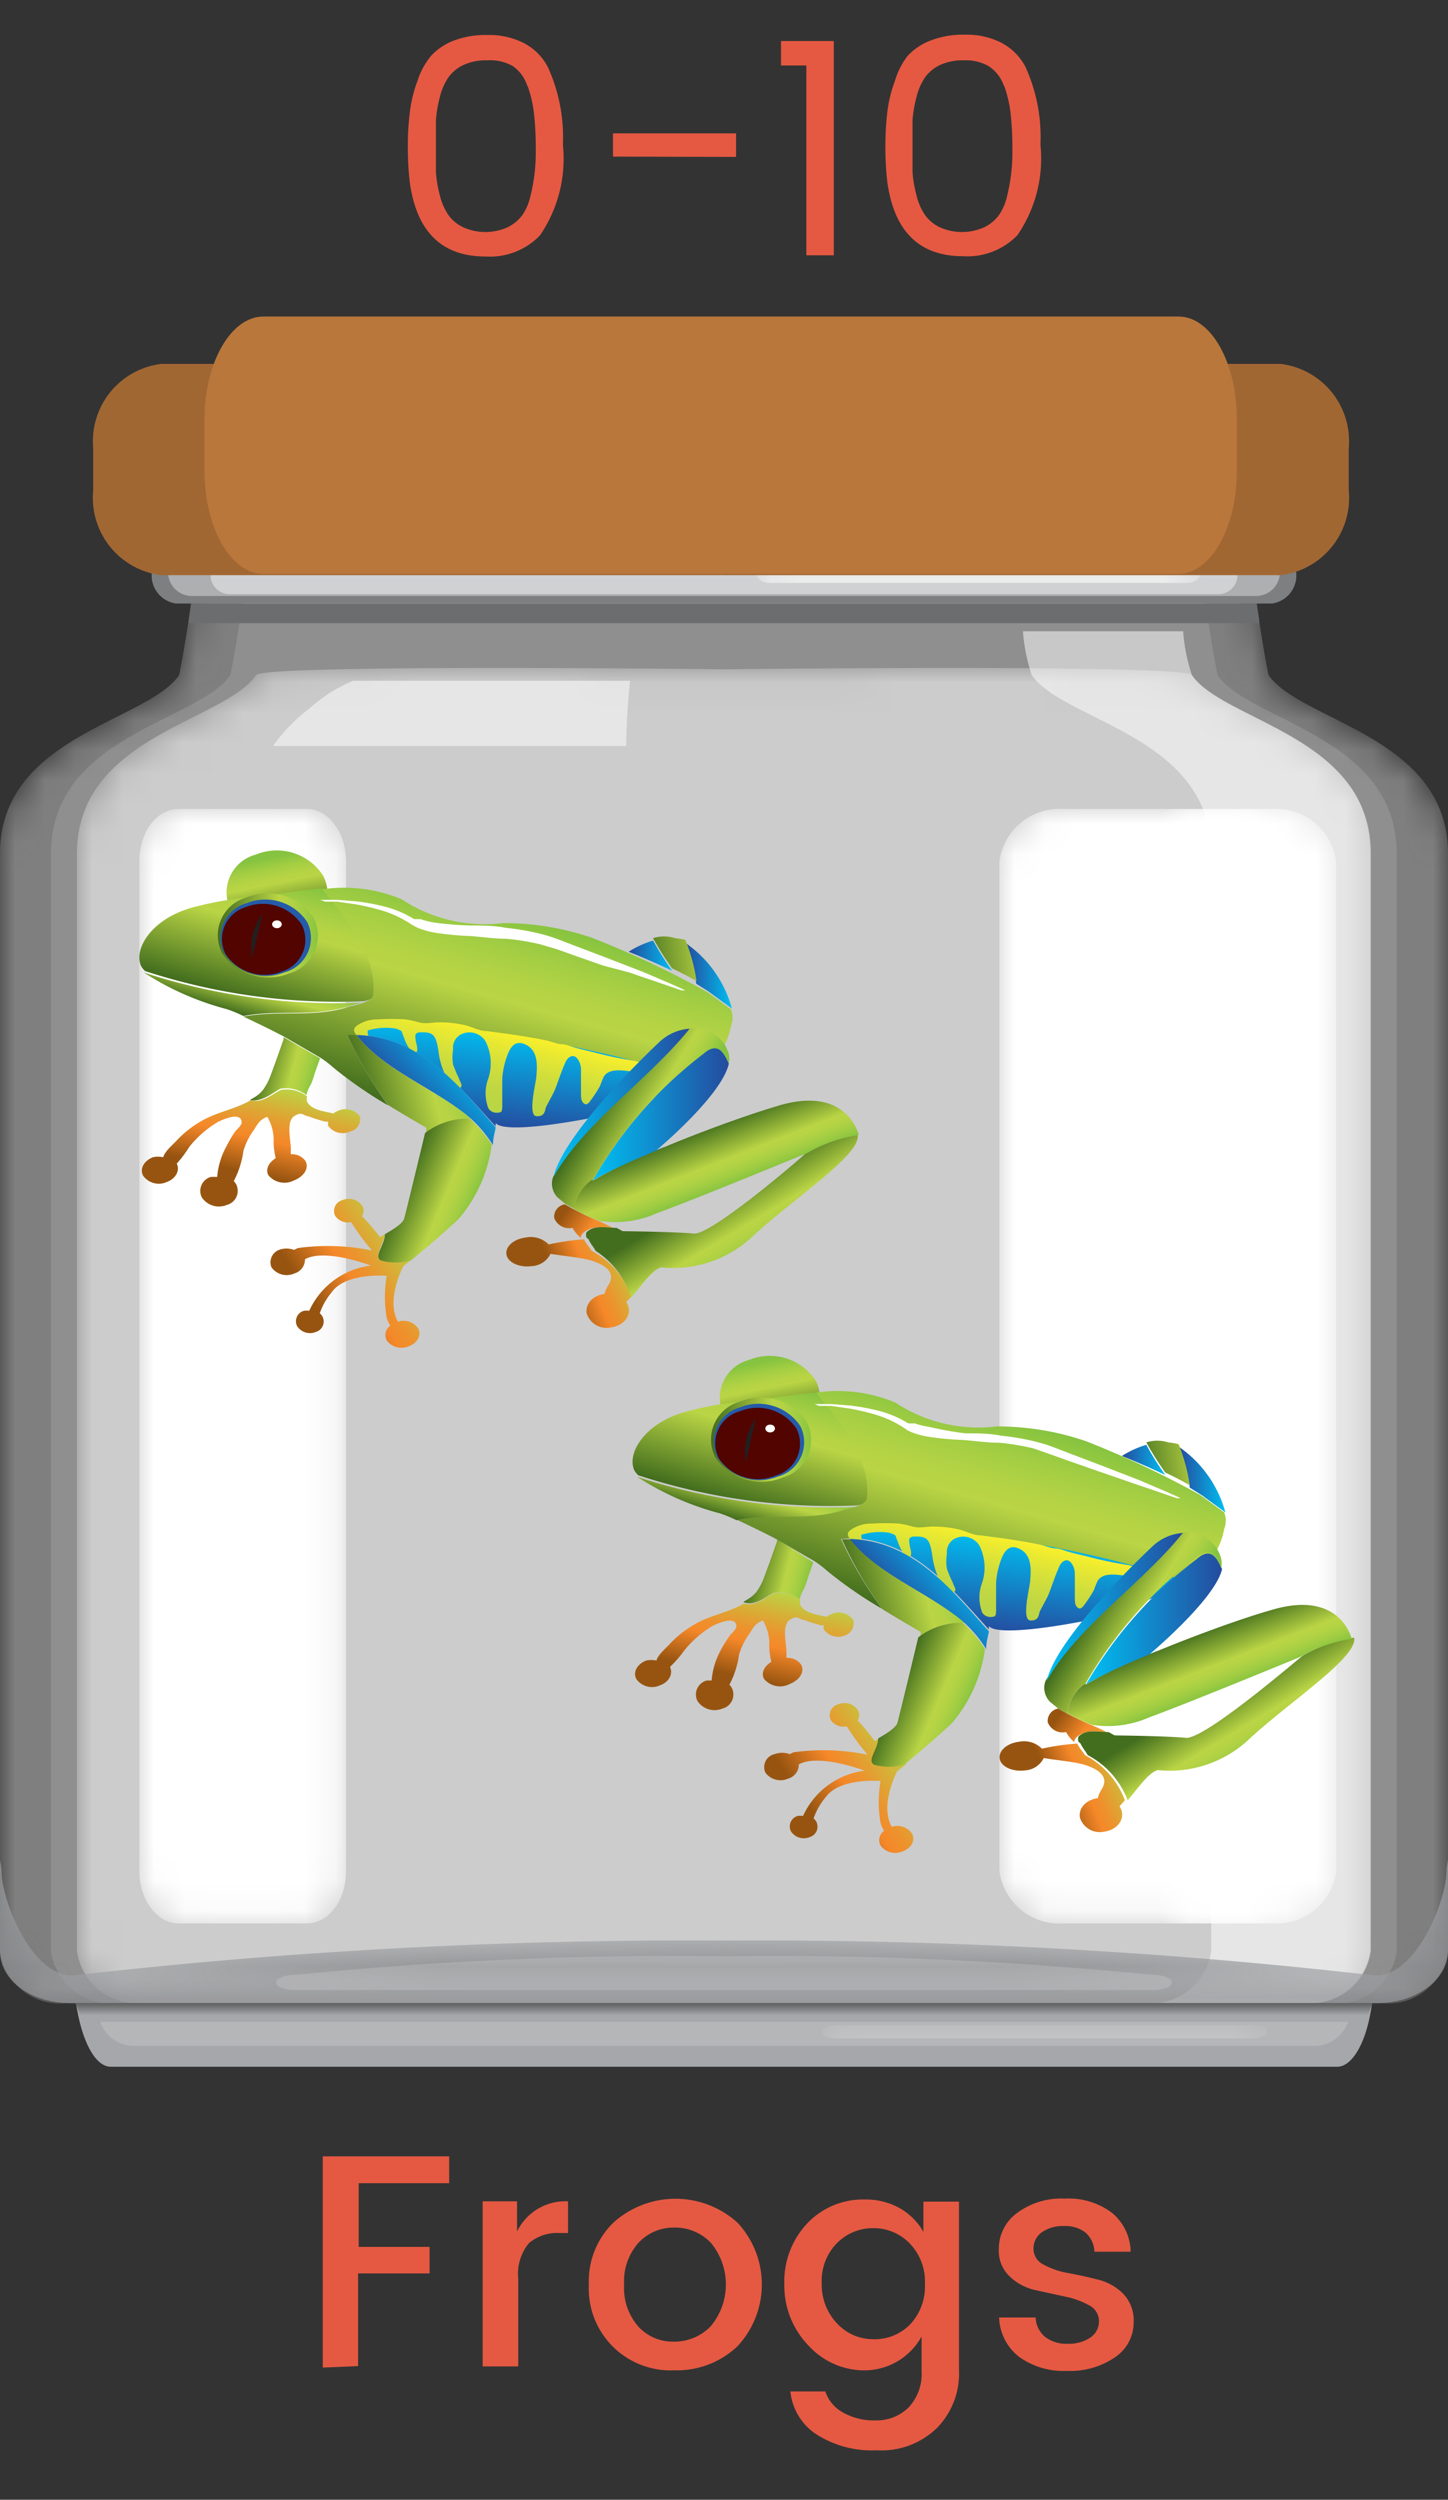 <svg id="Layer_1" data-name="Layer 1" xmlns="http://www.w3.org/2000/svg" xmlns:xlink="http://www.w3.org/1999/xlink" viewBox="0 0 48 82.84"><rect x="0" y="0" width="48" height="82.84" fill="#333333" stroke="none"/><defs><style>.cls-1{fill:url(#linear-gradient);}.cls-2{fill:url(#linear-gradient-2);}.cls-3{fill:url(#linear-gradient-3);}.cls-4{fill:url(#linear-gradient-4);}.cls-5{fill:url(#Neutral_4);}.cls-6{fill:url(#linear-gradient-5);}.cls-7{opacity:0.59;}.cls-8{fill:url(#linear-gradient-6);}.cls-9{fill:url(#Neutral_4-2);}.cls-10{fill:url(#linear-gradient-7);}.cls-11{fill:url(#linear-gradient-8);}.cls-12{fill:url(#Neutral_4-3);}.cls-13{fill:url(#Neutral_4-4);}.cls-14{mask:url(#mask);}.cls-15{fill:#7f7f7f;}.cls-16{fill:#bbbcbe;opacity:0.27;}.cls-17{mask:url(#mask-2);}.cls-18,.cls-21,.cls-23,.cls-28,.cls-42,.cls-45{fill:#fff;}.cls-18{opacity:0.54;}.cls-19{fill:#595b5c;}.cls-20{mask:url(#mask-3);}.cls-22{fill:#6b6d6f;}.cls-23{opacity:0.51;}.cls-24{mask:url(#mask-4);}.cls-25{fill:#aaadb0;}.cls-26{mask:url(#mask-5);}.cls-27{fill:#7d7f81;}.cls-28{opacity:0.16;}.cls-29{fill:#797c7e;}.cls-29,.cls-45{opacity:0.71;}.cls-30{fill:#aeafb0;}.cls-31{fill:#e1e2e3;opacity:0.66;}.cls-32{mask:url(#mask-6);}.cls-33{mask:url(#mask-7);}.cls-34{fill:#a5a7aa;}.cls-35{fill:#b4b6b8;}.cls-36{mask:url(#mask-8);}.cls-37{fill:url(#linear-gradient-9);}.cls-38{mask:url(#mask-9);}.cls-39{fill:#d6d6d6;}.cls-40{mask:url(#mask-10);}.cls-41{mask:url(#mask-11);}.cls-42{opacity:0.32;}.cls-43{fill:#a16733;}.cls-44{mask:url(#mask-12);}.cls-46{fill:#ba773b;}.cls-47{fill:url(#linear-gradient-10);}.cls-48{fill:url(#linear-gradient-11);}.cls-49{fill:url(#linear-gradient-12);}.cls-50{fill:url(#linear-gradient-13);}.cls-51{fill:url(#linear-gradient-14);}.cls-52{fill:url(#linear-gradient-15);}.cls-53{fill:url(#linear-gradient-16);}.cls-54{fill:url(#linear-gradient-17);}.cls-55{fill:url(#linear-gradient-18);}.cls-56{fill:url(#linear-gradient-19);}.cls-57{fill:url(#linear-gradient-20);}.cls-58{fill:url(#linear-gradient-21);}.cls-59{fill:url(#linear-gradient-22);}.cls-60{fill:url(#linear-gradient-23);}.cls-61{fill:url(#linear-gradient-24);}.cls-62{fill:url(#linear-gradient-25);}.cls-63{fill:url(#linear-gradient-26);}.cls-64{fill:url(#radial-gradient);}.cls-65{fill:url(#radial-gradient-2);}.cls-66{fill:url(#linear-gradient-27);}.cls-67{fill:url(#linear-gradient-28);}.cls-68{fill:url(#linear-gradient-29);}.cls-69{fill:url(#linear-gradient-30);}.cls-70{fill:url(#linear-gradient-31);}.cls-71{fill:url(#linear-gradient-32);}.cls-72{fill:#231f20;}.cls-73{fill:url(#linear-gradient-33);}.cls-74{fill:url(#linear-gradient-34);}.cls-75{fill:url(#linear-gradient-35);}.cls-76{fill:url(#linear-gradient-36);}.cls-77{fill:url(#linear-gradient-37);}.cls-78{fill:url(#linear-gradient-38);}.cls-79{fill:url(#linear-gradient-39);}.cls-80{fill:url(#linear-gradient-40);}.cls-81{fill:url(#linear-gradient-41);}.cls-82{fill:url(#linear-gradient-42);}.cls-83{fill:url(#linear-gradient-43);}.cls-84{fill:url(#linear-gradient-44);}.cls-85{fill:url(#linear-gradient-45);}.cls-86{fill:url(#linear-gradient-46);}.cls-87{fill:url(#linear-gradient-47);}.cls-88{fill:url(#linear-gradient-48);}.cls-89{fill:url(#linear-gradient-49);}.cls-90{fill:url(#radial-gradient-3);}.cls-91{fill:url(#radial-gradient-4);}.cls-92{fill:url(#linear-gradient-50);}.cls-93{fill:url(#linear-gradient-51);}.cls-94{fill:url(#linear-gradient-52);}.cls-95{fill:url(#linear-gradient-53);}.cls-96{fill:url(#linear-gradient-54);}.cls-97{fill:url(#linear-gradient-55);}.cls-98{fill:#e55942;}</style><linearGradient id="linear-gradient" y1="41.87" x2="48" y2="41.87" gradientUnits="userSpaceOnUse"><stop offset="0.05" stop-color="#fff"/><stop offset="0.09" stop-color="#fafafa"/><stop offset="0.13" stop-color="#ececec"/><stop offset="0.18" stop-color="#d5d5d5"/><stop offset="0.22" stop-color="#b4b4b4"/><stop offset="0.27" stop-color="#8a8a8a"/><stop offset="0.32" stop-color="#575757"/><stop offset="0.46"/><stop offset="0.55"/><stop offset="0.61" stop-color="#232222"/><stop offset="0.69" stop-color="#4e4c4b"/><stop offset="0.93" stop-color="#fff"/></linearGradient><linearGradient id="linear-gradient-2" x1="20.07" y1="44.26" x2="45.45" y2="44.26" gradientUnits="userSpaceOnUse"><stop offset="0.03"/><stop offset="1" stop-color="#fff"/></linearGradient><linearGradient id="linear-gradient-3" x1="-735.53" y1="13.56" x2="-720.88" y2="13.56" gradientTransform="matrix(-1, 0, 0, 1, -714.07, 0)" gradientUnits="userSpaceOnUse"><stop offset="0.07"/><stop offset="0.88" stop-color="#fff"/><stop offset="0.99"/></linearGradient><linearGradient id="linear-gradient-4" x1="24.69" y1="11.01" x2="38.86" y2="11.01" gradientUnits="userSpaceOnUse"><stop offset="0.03"/><stop offset="0.89" stop-color="#fff"/><stop offset="1"/></linearGradient><linearGradient id="Neutral_4" x1="33.13" y1="45.26" x2="44.3" y2="45.26" gradientUnits="userSpaceOnUse"><stop offset="0.03" stop-color="#231f20"/><stop offset="1" stop-color="#fff"/></linearGradient><linearGradient id="linear-gradient-5" x1="38.76" y1="45.26" x2="42.11" y2="45.26" gradientUnits="userSpaceOnUse"><stop offset="0.03" stop-color="gray"/><stop offset="0.72" stop-color="#fff"/></linearGradient><linearGradient id="linear-gradient-6" x1="34.04" y1="61.66" x2="34.04" y2="66.38" gradientUnits="userSpaceOnUse"><stop offset="0.28"/><stop offset="0.39" stop-color="#030303"/><stop offset="0.49" stop-color="#0e0e0e"/><stop offset="0.57" stop-color="#1f1f1f"/><stop offset="0.66" stop-color="#373737"/><stop offset="0.73" stop-color="#575757"/><stop offset="0.81" stop-color="#7d7d7d"/><stop offset="0.89" stop-color="#ababab"/><stop offset="0.96" stop-color="#dfdfdf"/><stop offset="1" stop-color="#fff"/></linearGradient><linearGradient id="Neutral_4-2" x1="25.06" y1="19.01" x2="39.8" y2="19.01" xlink:href="#Neutral_4"/><linearGradient id="linear-gradient-7" x1="-742" y1="44.26" x2="-716.62" y2="44.26" gradientTransform="matrix(-1, 0, 0, 1, -714.07, 0)" xlink:href="#linear-gradient-2"/><linearGradient id="linear-gradient-8" x1="-728.04" y1="61.66" x2="-728.04" y2="66.38" gradientTransform="matrix(-1, 0, 0, 1, -714.07, 0)" xlink:href="#linear-gradient-6"/><linearGradient id="Neutral_4-3" x1="27.26" y1="67.33" x2="41.99" y2="67.33" xlink:href="#Neutral_4"/><linearGradient id="Neutral_4-4" x1="-207.94" y1="-48.31" x2="-201.09" y2="-48.31" gradientTransform="translate(-196.46 -3.05) rotate(180)" xlink:href="#Neutral_4"/><mask id="mask" x="0" y="17.36" width="48" height="49.03" maskUnits="userSpaceOnUse"><path class="cls-1" d="M42.05,22.37a37.86,37.86,0,0,1-.64-5H6.58a37.86,37.86,0,0,1-.64,5C4.88,23.92,0,24.39,0,28.29V64.65a2,2,0,0,0,2.12,1.74H45.88A2,2,0,0,0,48,64.65V28.29C48,24.39,43.12,23.92,42.05,22.37Z"/></mask><mask id="mask-2" x="20.07" y="22.12" width="25.38" height="44.26" maskUnits="userSpaceOnUse"><path class="cls-2" d="M39.51,22.37c-.28-.4-18.79-.14-18.79-.14l-.65,0v44.2H43.33a2,2,0,0,0,2.12-1.74V28.29C45.45,24.39,40.57,23.92,39.51,22.37Z"/></mask><mask id="mask-3" x="33.13" y="26.81" width="11.17" height="36.9" maskUnits="userSpaceOnUse"><path class="cls-5" d="M44.3,62a2,2,0,0,1-2.12,1.74H35.26A2,2,0,0,1,33.13,62V28.55a2,2,0,0,1,2.12-1.74h6.92a2,2,0,0,1,2.12,1.74Z"/></mask><mask id="mask-4" x="37.91" y="26.81" width="5.31" height="36.9" maskUnits="userSpaceOnUse"><path class="cls-6" d="M42.11,62c0,1-.29,1.74-.64,1.74H39.4c-.35,0-.64-.78-.64-1.74V28.55c0-1,.29-1.74.64-1.74h2.08c.35,0,.64.78.64,1.74Z"/></mask><mask id="mask-5" x="20.07" y="61.66" width="27.93" height="4.72" maskUnits="userSpaceOnUse"><g class="cls-7"><path class="cls-8" d="M47.95,62c0,1-1,3.47-2.34,3.47,0,0-12.34-1.13-25.54-1.13v2.07H45.66c1.29,0,2.34-.78,2.34-1.74v-3A2,2,0,0,0,47.95,62Z"/></g></mask><mask id="mask-6" x="25.06" y="18.69" width="14.74" height="0.64" maskUnits="userSpaceOnUse"><path class="cls-9" d="M39.8,19c0-.18-.2-.32-.45-.32H25.52c-.25,0-.45.14-.45.32s.2.32.45.32H39.34C39.59,19.32,39.8,19.18,39.8,19Z"/></mask><mask id="mask-7" x="2.55" y="22.12" width="25.38" height="44.26" maskUnits="userSpaceOnUse"><path class="cls-10" d="M8.49,22.37c.28-.4,18.79-.14,18.79-.14l.65,0v44.2H4.67a2,2,0,0,1-2.12-1.74V28.29C2.55,24.39,7.43,23.92,8.49,22.37Z"/></mask><mask id="mask-8" x="0" y="61.66" width="27.93" height="4.72" maskUnits="userSpaceOnUse"><g class="cls-7"><path class="cls-11" d="M.05,62c0,1,1,3.47,2.34,3.47,0,0,12.34-1.13,25.54-1.13v2.07H2.34C1,66.38,0,65.61,0,64.65v-3A2,2,0,0,1,.05,62Z"/></g></mask><linearGradient id="linear-gradient-9" x1="24" y1="66.38" x2="24" y2="66.79" gradientUnits="userSpaceOnUse"><stop offset="0" stop-color="#5e5e5e"/><stop offset="1" stop-color="#a5a7aa"/></linearGradient><mask id="mask-9" x="27.26" y="67.11" width="14.74" height="0.44" maskUnits="userSpaceOnUse"><path class="cls-12" d="M42,67.33c0-.12-.2-.22-.45-.22H27.71c-.25,0-.45.1-.45.22s.2.22.45.22H41.54C41.79,67.55,42,67.46,42,67.33Z"/></mask><mask id="mask-10" x="4.62" y="26.81" width="6.86" height="36.9" maskUnits="userSpaceOnUse"><path class="cls-13" d="M4.62,28.55c0-1,.58-1.74,1.3-1.74h4.25c.72,0,1.3.78,1.3,1.74V62c0,1-.58,1.74-1.3,1.74H5.92c-.72,0-1.3-.78-1.3-1.74Z"/></mask><mask id="mask-11" x="6.81" y="13.38" width="14.65" height="0.35" maskUnits="userSpaceOnUse"><path class="cls-3" d="M21.46,13.56a.2.2,0,0,1-.21.18H7a.2.2,0,0,1-.21-.18h0A.2.2,0,0,1,7,13.38H21.25a.2.2,0,0,1,.21.18Z"/></mask><mask id="mask-12" x="24.69" y="10.72" width="14.17" height="0.56" maskUnits="userSpaceOnUse"><path class="cls-4" d="M24.69,11c0,.16.09.28.21.28H38.65c.11,0,.21-.13.21-.28h0c0-.16-.09-.28-.21-.28H24.89c-.11,0-.21.13-.21.28Z"/></mask><linearGradient id="linear-gradient-10" x1="8.94" y1="28.42" x2="9.38" y2="30.55" gradientUnits="userSpaceOnUse"><stop offset="0" stop-color="#85c340"/><stop offset="0.02" stop-color="#8ac540"/><stop offset="0.17" stop-color="#a4ce43"/><stop offset="0.3" stop-color="#b4d344"/><stop offset="0.4" stop-color="#bad545"/><stop offset="1" stop-color="#436e1e"/></linearGradient><linearGradient id="linear-gradient-11" x1="8.54" y1="35.3" x2="10.43" y2="35.78" gradientUnits="userSpaceOnUse"><stop offset="0" stop-color="#436e1e"/><stop offset="0.6" stop-color="#bad545"/><stop offset="0.7" stop-color="#b4d344"/><stop offset="0.83" stop-color="#a4ce43"/><stop offset="0.98" stop-color="#8ac540"/><stop offset="1" stop-color="#85c340"/></linearGradient><linearGradient id="linear-gradient-12" x1="8.79" y1="35.87" x2="8.12" y2="38.84" gradientUnits="userSpaceOnUse"><stop offset="0" stop-color="#bad545"/><stop offset="0.23" stop-color="#d5b238"/><stop offset="0.47" stop-color="#ec932d"/><stop offset="0.61" stop-color="#f58829"/><stop offset="1" stop-color="#975410"/></linearGradient><linearGradient id="linear-gradient-13" x1="20.84" y1="31.65" x2="22.28" y2="31.65" gradientUnits="userSpaceOnUse"><stop offset="0" stop-color="#254a9d"/><stop offset="1" stop-color="#00bff2"/></linearGradient><linearGradient id="linear-gradient-14" x1="22.72" y1="32.33" x2="24.26" y2="32.33" xlink:href="#linear-gradient-13"/><linearGradient id="linear-gradient-15" x1="21.24" y1="31.96" x2="24.93" y2="31.58" xlink:href="#linear-gradient-11"/><linearGradient id="linear-gradient-16" x1="8.15" y1="33.66" x2="8.55" y2="32.25" xlink:href="#linear-gradient-11"/><linearGradient id="linear-gradient-17" x1="8.27" y1="33.12" x2="9.41" y2="29.08" xlink:href="#linear-gradient-11"/><linearGradient id="linear-gradient-18" x1="15.22" y1="37.11" x2="17.14" y2="30.35" xlink:href="#linear-gradient-11"/><linearGradient id="linear-gradient-19" x1="17.27" y1="37.51" x2="17.63" y2="34.23" xlink:href="#linear-gradient-13"/><linearGradient id="linear-gradient-20" x1="-9171.41" y1="36.92" x2="-9166.9" y2="36.92" gradientTransform="matrix(-1, 0, 0, 1, -9147.25, 0)" xlink:href="#linear-gradient-13"/><linearGradient id="linear-gradient-21" x1="20.98" y1="41.6" x2="18.54" y2="42.62" xlink:href="#linear-gradient-12"/><linearGradient id="linear-gradient-22" x1="20.78" y1="41.54" x2="18.75" y2="40.13" xlink:href="#linear-gradient-12"/><linearGradient id="linear-gradient-23" x1="20.02" y1="36.35" x2="22.15" y2="37.65" xlink:href="#linear-gradient-11"/><linearGradient id="linear-gradient-24" x1="23.93" y1="39.36" x2="25.21" y2="41.48" xlink:href="#linear-gradient-11"/><linearGradient id="linear-gradient-25" x1="23.22" y1="37.4" x2="23.99" y2="39.37" xlink:href="#linear-gradient-11"/><linearGradient id="linear-gradient-26" x1="-9157.8" y1="31" x2="-9154.46" y2="31" gradientTransform="matrix(-1, 0, 0, 1, -9147.25, 0)" xlink:href="#linear-gradient-10"/><radialGradient id="radial-gradient" cx="-9079.76" cy="42.75" r="1.74" gradientTransform="matrix(-0.99, 0, 0, 0.82, -9023.97, -4.49)" gradientUnits="userSpaceOnUse"><stop offset="0" stop-color="#3165af"/><stop offset="0.64" stop-color="#2b60ac"/><stop offset="1" stop-color="#255ba9"/></radialGradient><radialGradient id="radial-gradient-2" cx="-9079.72" cy="42.84" r="1.62" gradientTransform="matrix(-0.99, 0, 0, 0.82, -9023.97, -4.49)" gradientUnits="userSpaceOnUse"><stop offset="0" stop-color="#ee4323"/><stop offset="0.13" stop-color="#e84122"/><stop offset="0.3" stop-color="#d83a1e"/><stop offset="0.49" stop-color="#bc2f18"/><stop offset="0.7" stop-color="#96200f"/><stop offset="0.92" stop-color="#660c05"/><stop offset="1" stop-color="#520400"/></radialGradient><linearGradient id="linear-gradient-27" x1="16.77" y1="34.06" x2="16.22" y2="36.58" gradientUnits="userSpaceOnUse"><stop offset="0" stop-color="#fff229"/><stop offset="0.2" stop-color="#eae931"/><stop offset="0.51" stop-color="#d0de3c"/><stop offset="0.79" stop-color="#c0d743"/><stop offset="1" stop-color="#bad545"/></linearGradient><linearGradient id="linear-gradient-28" x1="-9170.11" y1="36.54" x2="-9165.6" y2="36.54" gradientTransform="matrix(-1, 0, 0, 1, -9147.25, 0)" xlink:href="#linear-gradient-13"/><linearGradient id="linear-gradient-29" x1="13.76" y1="41.36" x2="10.64" y2="43.47" xlink:href="#linear-gradient-12"/><linearGradient id="linear-gradient-30" x1="11.87" y1="36.19" x2="15.69" y2="35.11" xlink:href="#linear-gradient-11"/><linearGradient id="linear-gradient-31" x1="13.42" y1="39.13" x2="15.63" y2="40.06" xlink:href="#linear-gradient-11"/><linearGradient id="linear-gradient-32" x1="13.53" y1="36.65" x2="15.31" y2="34.92" xlink:href="#linear-gradient-13"/><linearGradient id="linear-gradient-33" x1="25.29" y1="45.13" x2="25.73" y2="47.26" xlink:href="#linear-gradient-10"/><linearGradient id="linear-gradient-34" x1="24.89" y1="52.01" x2="26.79" y2="52.49" xlink:href="#linear-gradient-11"/><linearGradient id="linear-gradient-35" x1="25.14" y1="52.57" x2="24.47" y2="55.55" xlink:href="#linear-gradient-12"/><linearGradient id="linear-gradient-36" x1="37.19" y1="48.36" x2="38.63" y2="48.36" xlink:href="#linear-gradient-13"/><linearGradient id="linear-gradient-37" x1="39.07" y1="49.04" x2="40.62" y2="49.04" xlink:href="#linear-gradient-13"/><linearGradient id="linear-gradient-38" x1="37.59" y1="48.67" x2="41.28" y2="48.29" xlink:href="#linear-gradient-11"/><linearGradient id="linear-gradient-39" x1="24.5" y1="50.37" x2="24.9" y2="48.95" xlink:href="#linear-gradient-11"/><linearGradient id="linear-gradient-40" x1="24.62" y1="49.83" x2="25.76" y2="45.79" xlink:href="#linear-gradient-11"/><linearGradient id="linear-gradient-41" x1="31.57" y1="53.82" x2="33.49" y2="47.06" xlink:href="#linear-gradient-11"/><linearGradient id="linear-gradient-42" x1="33.62" y1="54.22" x2="33.98" y2="50.94" xlink:href="#linear-gradient-13"/><linearGradient id="linear-gradient-43" x1="-9187.76" y1="53.63" x2="-9183.25" y2="53.63" gradientTransform="matrix(-1, 0, 0, 1, -9147.25, 0)" xlink:href="#linear-gradient-13"/><linearGradient id="linear-gradient-44" x1="37.34" y1="58.31" x2="34.89" y2="59.33" xlink:href="#linear-gradient-12"/><linearGradient id="linear-gradient-45" x1="37.13" y1="58.25" x2="35.11" y2="56.84" xlink:href="#linear-gradient-12"/><linearGradient id="linear-gradient-46" x1="36.37" y1="53.05" x2="38.5" y2="54.36" xlink:href="#linear-gradient-11"/><linearGradient id="linear-gradient-47" x1="40.28" y1="56.07" x2="41.56" y2="58.19" xlink:href="#linear-gradient-11"/><linearGradient id="linear-gradient-48" x1="39.57" y1="54.1" x2="40.34" y2="56.08" xlink:href="#linear-gradient-11"/><linearGradient id="linear-gradient-49" x1="-9174.15" y1="47.71" x2="-9170.81" y2="47.71" gradientTransform="matrix(-1, 0, 0, 1, -9147.25, 0)" xlink:href="#linear-gradient-10"/><radialGradient id="radial-gradient-3" cx="-9096.19" cy="63.04" r="1.74" xlink:href="#radial-gradient"/><radialGradient id="radial-gradient-4" cx="-9096.16" cy="63.13" r="1.62" xlink:href="#radial-gradient-2"/><linearGradient id="linear-gradient-50" x1="33.12" y1="50.77" x2="32.57" y2="53.29" xlink:href="#linear-gradient-27"/><linearGradient id="linear-gradient-51" x1="-9186.46" y1="53.25" x2="-9181.95" y2="53.25" gradientTransform="matrix(-1, 0, 0, 1, -9147.25, 0)" xlink:href="#linear-gradient-13"/><linearGradient id="linear-gradient-52" x1="30.12" y1="58.07" x2="27" y2="60.18" xlink:href="#linear-gradient-12"/><linearGradient id="linear-gradient-53" x1="28.22" y1="52.9" x2="32.04" y2="51.82" xlink:href="#linear-gradient-11"/><linearGradient id="linear-gradient-54" x1="29.78" y1="55.83" x2="31.98" y2="56.77" xlink:href="#linear-gradient-11"/><linearGradient id="linear-gradient-55" x1="29.88" y1="53.36" x2="31.66" y2="51.62" xlink:href="#linear-gradient-13"/></defs><title>active-jar Original file</title><g class="cls-14"><path class="cls-15" d="M42.05,22.37a37.86,37.86,0,0,1-.64-5H6.58a37.86,37.86,0,0,1-.64,5C4.88,23.92,0,24.39,0,28.29V64.65a2,2,0,0,0,2.12,1.74H45.88A2,2,0,0,0,48,64.65V28.29C48,24.39,43.12,23.92,42.05,22.37Z"/></g><path class="cls-16" d="M40.36,22.37a37.88,37.88,0,0,1-.64-5H8.28a37.86,37.86,0,0,1-.64,5c-1.07,1.55-5.95,2-5.95,5.92V64.65a2,2,0,0,0,2.12,1.74H44.18a2,2,0,0,0,2.12-1.74V28.29C46.3,24.39,41.42,23.92,40.36,22.37Z"/><g class="cls-17"><path class="cls-18" d="M39.51,22.37C39.23,22,24,22.18,24,22.18v44.2H43.33a2,2,0,0,0,2.12-1.74V28.29C45.45,24.39,40.57,23.92,39.51,22.37Z"/></g><path class="cls-19" d="M41.41,17.7h0l0-.35H24v.35Z"/><g class="cls-20"><path class="cls-21" d="M44.3,62a2,2,0,0,1-2.12,1.74H35.26A2,2,0,0,1,33.13,62V28.55a2,2,0,0,1,2.12-1.74h6.92a2,2,0,0,1,2.12,1.74Z"/></g><path class="cls-22" d="M24,20.65H41.74c0-.21-.06-.42-.08-.64H24Z"/><path class="cls-23" d="M39.51,22.37a5.93,5.93,0,0,1-.29-1.45H33.91a6,6,0,0,0,.29,1.45c1.07,1.55,5.95,2,5.95,5.92V64.65A2,2,0,0,1,38,66.38h5.31a2,2,0,0,0,2.12-1.74V28.29C45.45,24.39,40.57,23.92,39.51,22.37Z"/><g class="cls-24"><path class="cls-21" d="M43.22,62c0,1-.45,1.74-1,1.74H38.92c-.56,0-1-.78-1-1.74V28.55c0-1,.45-1.74,1-1.74h3.29c.56,0,1,.78,1,1.74Z"/></g><g class="cls-7"><path class="cls-25" d="M47.95,62c0,1-1,3.47-2.34,3.47A179,179,0,0,0,24,64.31v2.07H45.66c1.29,0,2.34-.78,2.34-1.74v-3A2,2,0,0,0,47.95,62Z"/></g><g class="cls-26"><path class="cls-27" d="M47.95,62c0,1-1,3.47-2.34,3.47A179,179,0,0,0,24,64.31v2.07H45.66c1.29,0,2.34-.78,2.34-1.74v-3A2,2,0,0,0,47.95,62Z"/></g><path class="cls-28" d="M38.14,65.44A125.18,125.18,0,0,0,24,64.83v1.12H38.18C39.09,65.95,39.06,65.44,38.14,65.44Z"/><path class="cls-29" d="M24,18.17H41.48l0-.46H24Z"/><path class="cls-27" d="M42.17,18.15H24V20H42.17a.94.94,0,0,0,0-1.86Z"/><path class="cls-30" d="M41.64,18.17H24v1.58H41.64a.79.79,0,1,0,0-1.58Z"/><path class="cls-31" d="M40.39,18.43H24v1.26H40.39a.63.63,0,1,0,0-1.26Z"/><g class="cls-32"><path class="cls-21" d="M39.8,19c0-.18-.2-.32-.45-.32H25.52c-.25,0-.45.14-.45.32s.2.32.45.32H39.34C39.59,19.32,39.8,19.18,39.8,19Z"/></g><g class="cls-33"><path class="cls-18" d="M8.49,22.37C8.77,22,24,22.18,24,22.18v44.2H4.67a2,2,0,0,1-2.12-1.74V28.29C2.55,24.39,7.43,23.92,8.49,22.37Z"/></g><path class="cls-19" d="M6.59,17.7h0l0-.35H24v.35Z"/><path class="cls-34" d="M2.52,66.38c.18,1.24.63,2.11,1.15,2.11H44.33c.52,0,1-.88,1.15-2.11Z"/><path class="cls-35" d="M3.32,67a1.2,1.2,0,0,0,1.12.8H43.57a1.2,1.2,0,0,0,1.12-.8Z"/><path class="cls-22" d="M24,20.65H6.26c0-.21.06-.42.08-.64H24Z"/><g class="cls-7"><path class="cls-25" d="M.05,62c0,1,1,3.47,2.34,3.47A179,179,0,0,1,24,64.31v2.07H2.34C1,66.38,0,65.61,0,64.65v-3A2,2,0,0,1,.05,62Z"/></g><g class="cls-36"><path class="cls-27" d="M.05,62c0,1,1,3.47,2.34,3.47A179,179,0,0,1,24,64.31v2.07H2.34C1,66.38,0,65.61,0,64.65v-3A2,2,0,0,1,.05,62Z"/></g><path class="cls-28" d="M9.86,65.44A125.18,125.18,0,0,1,24,64.83v1.12H9.82C8.91,65.95,8.94,65.44,9.86,65.44Z"/><path class="cls-29" d="M24,18.17H6.52l0-.46H24Z"/><path class="cls-37" d="M2.52,66.38a2.4,2.4,0,0,0,.14.41H45.34a2.39,2.39,0,0,0,.14-.41Z"/><path class="cls-27" d="M5.83,18.15H24V20H5.83a.94.94,0,0,1,0-1.86Z"/><path class="cls-30" d="M6.36,18.17H24v1.58H6.36a.79.79,0,1,1,0-1.58Z"/><path class="cls-31" d="M7.61,18.43H24v1.26H7.61a.63.63,0,1,1,0-1.26Z"/><g class="cls-38"><path class="cls-39" d="M42,67.33c0-.12-.2-.22-.35-.22H27.82c-.36,0-.56.1-.56.22s.2.22.45.22H41.54C41.79,67.55,42,67.46,42,67.33Z"/></g><g class="cls-40"><path class="cls-21" d="M4.62,28.55c0-1,.58-1.74,1.3-1.74h4.25c.72,0,1.3.78,1.3,1.74V62c0,1-.58,1.74-1.3,1.74H5.92c-.72,0-1.3-.78-1.3-1.74Z"/></g><path class="cls-23" d="M20.89,22.56H11.71a4.94,4.94,0,0,0-1.44.91,5.72,5.72,0,0,0-1.22,1.25H20.76A19.84,19.84,0,0,1,20.89,22.56Z"/><path class="cls-19" d="M41.31,17.78h0l0-.35H23.9v.35Z"/><path class="cls-29" d="M23.9,18.25H41.38l0-.47H23.9Z"/><path class="cls-19" d="M6.49,17.78h0l0-.35H23.9v.35Z"/><path class="cls-29" d="M23.9,18.25H6.42l0-.47H23.9Z"/><g class="cls-41"><path class="cls-42" d="M21.46,13.56a.2.2,0,0,1-.21.18H7a.2.2,0,0,1-.21-.18h0A.2.2,0,0,1,7,13.38H21.25a.2.2,0,0,1,.21.18Z"/></g><path class="cls-43" d="M42.46,12.06H23.9v7H42.46a2.58,2.58,0,0,0,2.25-2.81v-1.4A2.58,2.58,0,0,0,42.46,12.06Z"/><path class="cls-43" d="M41.34,12.41H23.9v6.32H41.34a2.36,2.36,0,0,0,2.14-2.53V14.94A2.36,2.36,0,0,0,41.34,12.41Z"/><g class="cls-44"><path class="cls-45" d="M24.69,11c0,.16.09.28.21.28H38.65c.11,0,.21-.13.21-.28h0c0-.16-.09-.28-.21-.28H24.89c-.11,0-.21.13-.21.28Z"/></g><path class="cls-43" d="M5.34,12.06H23.9v7H5.34a2.58,2.58,0,0,1-2.25-2.81v-1.4A2.58,2.58,0,0,1,5.34,12.06Z"/><path class="cls-43" d="M6.46,12.41H23.9v6.32H6.46A2.36,2.36,0,0,1,4.33,16.2V14.94A2.36,2.36,0,0,1,6.46,12.41Z"/><path class="cls-46" d="M39.07,10.49H8.73c-1.08,0-1.95,1.53-1.95,3.41v1.71c0,1.88.87,3.41,1.95,3.41H39.07C40.14,19,41,17.49,41,15.61V13.91C41,12,40.14,10.49,39.07,10.49Z"/><path class="cls-47" d="M7.67,30.2a1.83,1.83,0,0,0,2.22.68A1.3,1.3,0,0,0,10.7,29a1.83,1.83,0,0,0-2.22-.68A1.3,1.3,0,0,0,7.67,30.2Z"/><path class="cls-48" d="M9.29,36.08a1.13,1.13,0,0,1,.87.21,1,1,0,0,1,.14-.34,2.6,2.6,0,0,0,.13-.37c.06-.17.12-.34.18-.51v0l-1.21-.7,0,.07c-.14.4-.28.8-.43,1.2a2,2,0,0,1-.26.49,1.15,1.15,0,0,1-.32.26l-.11.07C8.67,36.53,9,36.24,9.29,36.08Z"/><path class="cls-49" d="M11.93,37a.59.59,0,0,0-.72-.19.61.61,0,0,0-.16.09c-.34-.08-.73-.12-.87-.39a.32.32,0,0,1,0-.18,1.13,1.13,0,0,0-.87-.21c-.31.15-.62.45-1,.34-.47.28-1.1.39-1.58.66a3.53,3.53,0,0,0-.85.65c-.15.17-.41.37-.47.58a.78.78,0,0,0-.34,0c-.31.12-.45.4-.32.62a.64.64,0,0,0,.78.2c.3-.11.44-.38.33-.61A3.93,3.93,0,0,0,6.28,38a3.5,3.5,0,0,1,.91-.8c.12-.07.82-.4.82,0,0,.1-.17.23-.23.32A4,4,0,0,0,7.5,38a2.51,2.51,0,0,0-.3,1L7,39a.48.48,0,0,0-.31.68.68.68,0,0,0,.83.25.48.48,0,0,0,.31-.68.51.51,0,0,0-.08-.11,3.07,3.07,0,0,0,.32-1,2.24,2.24,0,0,1,.35-.7c.12-.19.19-.34.44-.43a1.54,1.54,0,0,1,.21.87,2.5,2.5,0,0,0,.07.5c-.24.15-.35.38-.24.57a.69.69,0,0,0,.84.17c.34-.13.51-.41.39-.64a.55.55,0,0,0-.49-.23c0-.06,0-.12,0-.19,0-.26-.16-.89.11-1.07s.32,0,.46,0a5.73,5.73,0,0,0,.57.18l.1,0a.35.35,0,0,0,0,.14.59.59,0,0,0,.72.19A.42.42,0,0,0,11.93,37Z"/><path class="cls-50" d="M20.84,31.54s.71.28,1.44.63a9.29,9.29,0,0,1-.63-1A3.17,3.17,0,0,0,20.84,31.54Z"/><path class="cls-51" d="M24.26,33.42a3.86,3.86,0,0,0-1.55-2.18,5.93,5.93,0,0,1,.37,1.36l.4.25Z"/><path class="cls-52" d="M22.38,31.09a1.2,1.2,0,0,0-.73,0,9.29,9.29,0,0,0,.63,1c.28.13.56.28.81.42a5.93,5.93,0,0,0-.37-1.36A2.08,2.08,0,0,0,22.38,31.09Z"/><path class="cls-53" d="M7.51,33.44a4.1,4.1,0,0,1,.56.23h0c1.18-.23,2.36.06,3.54-.34l.38-.1a20.56,20.56,0,0,1-7.22-1A9.49,9.49,0,0,0,7.51,33.44Z"/><path class="cls-54" d="M12.42,32.92c.12-1.27-.84-2.4-1.68-3.48a16.06,16.06,0,0,0-1.87.25,11.76,11.76,0,0,0-2.44.37c-1.38.36-2,1.36-1.76,1.94a.65.65,0,0,0,.14.18,20.56,20.56,0,0,0,7.22,1C12.24,33.16,12.42,33.06,12.42,32.92Z"/><path class="cls-55" d="M24.23,34a.74.74,0,0,0,0-.55h0l-.78-.57a31.91,31.91,0,0,0-3.82-1.8,9.09,9.09,0,0,0-2.95-.49,5,5,0,0,1-3.37-.79,4.94,4.94,0,0,0-2.62-.33c.85,1.08,1.8,2.21,1.68,3.48,0,.23-.49.34-.76.4-1.18.4-2.36.11-3.54.34h0c.36.17.85.4,1.34.66l1.21.7a3.27,3.27,0,0,1,.42.32,14,14,0,0,0,1.82,1.26,13.55,13.55,0,0,1-1.33-2.31,4.12,4.12,0,0,1,.7,0c-.12-.13,0-.24-.1-.4a39.28,39.28,0,0,1,10.81,1.8l.33-.22A2.34,2.34,0,0,0,24.23,34Z"/><path class="cls-56" d="M12.23,34.33c1.89.24,3.08,1.78,4.2,3v-.11c.34.38,2.9-.12,3.16-.17a10.58,10.58,0,0,0,3.33-1.34,38.75,38.75,0,0,0-10.73-1.8C12.27,34.09,12.11,34.2,12.23,34.33Z"/><path class="cls-57" d="M24.16,35.25c-.18-.43-.4-.72-.83-.34a14,14,0,0,0-3.68,4.21c.75-.45,1.62-.7,2.41-1.13l-.29.12S23.92,36.32,24.16,35.25Z"/><path class="cls-58" d="M19.36,41.07a7.86,7.86,0,0,0-1.17.17.84.84,0,0,0-.76-.23c-.41.05-.69.31-.64.57s.42.43.83.38a.74.74,0,0,0,.63-.41c.4.07,1,.12,1.34.22.48.15.85.4.57.83a.93.93,0,0,0-.12.28h0c-.39.05-.65.34-.59.65a.69.69,0,0,0,.8.46c.39-.05.65-.34.59-.65a.47.47,0,0,0-.08-.19l.18-.2a2.81,2.81,0,0,0-1.33-1.5C19.58,41.38,19.43,41.23,19.36,41.07Z"/><path class="cls-59" d="M19.34,40.85c.31-.26.69-.17,1-.15-.13-.07-.32-.16-.51-.24a10,10,0,0,1-1.11-.55.42.42,0,0,0-.35.45.53.53,0,0,0,.61.33h0a1.15,1.15,0,0,0,.27.33A.27.27,0,0,1,19.34,40.85Z"/><path class="cls-60" d="M19.68,39.06a14.08,14.08,0,0,1,3.65-4.15c.44-.37.65-.09.83.34a.7.7,0,0,0,0-.31,1.16,1.16,0,0,0-1.31-.85c-1.32,1.65-3.51,3.13-4.51,4.9a.66.66,0,0,0,.15.7l.27.22.31.17A1.34,1.34,0,0,1,19.68,39.06Z"/><path class="cls-61" d="M23,40.88c-.63-.06-2.36-.08-2.36-.08l-.2-.11c-.36,0-.74-.11-1,.15a.27.27,0,0,0,0,.17l.07.06h0c.07.16.21.31.23.38A2.81,2.81,0,0,1,20.92,43c.35-.4.69-.92,1-1a3.84,3.84,0,0,0,3-1c1.32-1.24,3.64-2.73,3.51-3.39a4.82,4.82,0,0,0-1.71.6C26.47,38.45,23.56,40.94,23,40.88Z"/><path class="cls-62" d="M25.88,36.62C24.57,37,22.76,37.7,22.06,38s-1.66.68-2.41,1.13l0-.05a1.34,1.34,0,0,0-.6,1,6,6,0,0,0,.81.38,3.39,3.39,0,0,0,1.9-.25c1.32-.48,5-2,5-2l0,0a4.82,4.82,0,0,1,1.71-.6v0C28.25,36.92,27.55,36.15,25.88,36.62Z"/><path class="cls-63" d="M7.36,31.58a1.83,1.83,0,0,0,2.22.68,1.3,1.3,0,0,0,.82-1.84,1.83,1.83,0,0,0-2.22-.68A1.3,1.3,0,0,0,7.36,31.58Z"/><path class="cls-64" d="M7.44,31.6a1.66,1.66,0,0,0,2,.62,1.18,1.18,0,0,0,.74-1.67,1.66,1.66,0,0,0-2-.62A1.18,1.18,0,0,0,7.44,31.6Z"/><path class="cls-65" d="M7.48,31.62a1.55,1.55,0,0,0,1.88.57A1.1,1.1,0,0,0,10,30.64a1.55,1.55,0,0,0-1.88-.57A1.1,1.1,0,0,0,7.48,31.62Z"/><path class="cls-66" d="M21,35.15a12.68,12.68,0,0,1-1.29-.27c-.27-.07-.54-.12-.8-.21s-.26-.05-.4-.08-.29-.09-.44-.12c-.4-.08-.78-.14-1.18-.2l-.75-.1c-.25,0-.46-.13-.7-.19a3.74,3.74,0,0,0-.9-.1c-.22,0-.42.06-.65,0s-.31-.08-.47-.1a7.49,7.49,0,0,0-.89,0,1.22,1.22,0,0,0-.64.17c-.13.08-.19.15-.13.27a.37.37,0,0,0,.25.19c.13,0,.18,0,.21,0s-.1-.27,0-.27a2.15,2.15,0,0,1,.86-.06h0a.61.61,0,0,1,.19.07c.05,0,.06.08.08.13s.08.22.13.32.18.32.3.28,0-.34,0-.41-.08-.26.16-.26.42,0,.51.25.08.48.15.72a2.39,2.39,0,0,0,.22.56c.06.1.22.33.4.31s0-.24,0-.3a4.43,4.43,0,0,1-.2-.47,1.5,1.5,0,0,1,0-.5.5.5,0,0,1,.24-.49.63.63,0,0,1,.83.21,1.61,1.61,0,0,1,.1,1.23,1.39,1.39,0,0,0,0,1,.32.32,0,0,0,.33.14c.13,0,.12-.08.13-.19,0-.31,0-.63,0-.94a2.72,2.72,0,0,1,.2-.85c.09-.2.23-.4.51-.3.49.18.45.71.42,1.08,0,.15-.3,1.3,0,1.32s.28-.21.32-.3.19-.35.27-.52.23-.66.39-1c.07-.13.22-.25.36-.11a.58.58,0,0,1,.14.38c0,.24,0,.48,0,.72s0,.33.1.41.18-.05.24-.13a4.85,4.85,0,0,0,.29-.45,3.2,3.2,0,0,1,.13-.32c.21-.31.7-.17,1-.16.12,0,.31,0,.34-.13S21.14,35.17,21,35.15Z"/><path class="cls-67" d="M22.86,34.09a1.62,1.62,0,0,0-1,.44S18.71,37.46,18.35,39C19.35,37.22,21.54,35.74,22.86,34.09Z"/><path class="cls-68" d="M12.62,41.77c-.24-.15.09-.51.14-.87L12.6,41A8.33,8.33,0,0,0,12,40.3a.32.32,0,0,0,0-.35.53.53,0,0,0-.64-.18.37.37,0,0,0-.25.52.51.51,0,0,0,.53.21,8.13,8.13,0,0,0,.69.94,7.31,7.31,0,0,0-2.46-.08l-.12.06a.72.72,0,0,0-.5,0A.44.44,0,0,0,9,42a.62.62,0,0,0,.76.2.48.48,0,0,0,.35-.47c.67-.37,2.19.21,2.19.21a2.59,2.59,0,0,0-2.05,1.5v0a.54.54,0,0,0-.18,0,.36.36,0,0,0-.22.51.51.51,0,0,0,.62.19.36.36,0,0,0,.22-.51.39.39,0,0,0-.09-.11,2.21,2.21,0,0,1,.4-.7c.47-.66,1.82-.54,1.82-.54a4.1,4.1,0,0,0,0,1.39.94.94,0,0,0,.12.26.38.38,0,0,0-.12.49.61.61,0,0,0,.74.19c.29-.11.42-.37.3-.59a.59.59,0,0,0-.67-.22h0c-.41-.73.18-1.84.18-1.84l.34-.27A1.85,1.85,0,0,1,12.62,41.77Z"/><path class="cls-69" d="M15.61,37.07l-.14-.12c-1.2-.94-2.76-1.51-3.65-2.65h-.3a13.55,13.55,0,0,0,1.33,2.31c.68.42,1.28.76,1.28.76l0,.19A2.32,2.32,0,0,1,15.61,37.07Z"/><path class="cls-70" d="M14.09,37.55c-.15.63-.64,2.65-.69,2.83s-.42.39-.64.52c0,.36-.38.72-.14.87a1.85,1.85,0,0,0,1,0c.35-.28.93-.77,1.57-1.36a4.74,4.74,0,0,0,1.11-2.47,3.86,3.86,0,0,0-.73-.87A2.32,2.32,0,0,0,14.09,37.55Z"/><path class="cls-71" d="M11.82,34.3c.89,1.14,2.45,1.7,3.65,2.65a4,4,0,0,1,.87,1c0-.26.08-.47.09-.59C15.23,36,13.95,34.35,11.82,34.3Z"/><path class="cls-72" d="M8.36,31.75l.34-1.48A1.92,1.92,0,0,0,8.36,31.75Z"/><ellipse class="cls-21" cx="9.18" cy="30.63" rx="0.16" ry="0.13"/><path class="cls-21" d="M10.62,29.82h.55l.63.05a6.88,6.88,0,0,1,.81.14,3.58,3.58,0,0,1,.91.33l.11.06.1.06.1,0,.11,0a2.86,2.86,0,0,0,.5.12,11.26,11.26,0,0,0,1.14.09c.39,0,.8,0,1.2.08a8.11,8.11,0,0,1,1.19.21,5.21,5.21,0,0,1,.56.18l.52.2,1,.38.88.34.39.15.35.15.56.24.36.16.13.06-.13,0-.38-.13-.58-.2-.36-.12-.4-.14L20,32l-1-.35-.53-.19-.54-.16a7.88,7.88,0,0,0-1.15-.19c-.39,0-.79-.06-1.18-.09a10.07,10.07,0,0,1-1.17-.11,2.85,2.85,0,0,1-.55-.15l-.13-.06-.12-.07-.11-.07-.1-.06a3.59,3.59,0,0,0-.84-.35,8,8,0,0,0-.78-.18l-.62-.09-.4,0Z"/><path class="cls-73" d="M24,46.91a1.83,1.83,0,0,0,2.22.68,1.3,1.3,0,0,0,.82-1.84,1.83,1.83,0,0,0-2.22-.68A1.3,1.3,0,0,0,24,46.91Z"/><path class="cls-74" d="M25.64,52.79a1.13,1.13,0,0,1,.87.21,1,1,0,0,1,.14-.34,2.6,2.6,0,0,0,.13-.37c.06-.17.12-.34.18-.51v0L25.76,51l0,.07c-.14.4-.28.8-.43,1.2a2,2,0,0,1-.26.49,1.15,1.15,0,0,1-.32.26l-.11.07C25,53.24,25.33,52.95,25.64,52.79Z"/><path class="cls-75" d="M28.28,53.68a.59.59,0,0,0-.72-.19.61.61,0,0,0-.16.09c-.34-.08-.73-.12-.87-.39a.32.32,0,0,1,0-.18,1.13,1.13,0,0,0-.87-.21c-.31.15-.62.45-1,.34-.47.28-1.1.39-1.58.66a3.53,3.53,0,0,0-.85.65c-.15.17-.41.37-.47.58a.78.78,0,0,0-.34,0c-.31.12-.45.4-.32.62a.64.64,0,0,0,.78.2c.3-.11.44-.38.33-.61a3.93,3.93,0,0,0,.47-.54,3.5,3.5,0,0,1,.91-.8c.12-.07.82-.4.82,0,0,.1-.17.23-.23.32a4,4,0,0,0-.29.47,2.51,2.51,0,0,0-.3,1l-.16,0a.48.48,0,0,0-.31.68.68.68,0,0,0,.83.25.48.48,0,0,0,.31-.68.51.51,0,0,0-.08-.11,3.07,3.07,0,0,0,.32-1,2.24,2.24,0,0,1,.35-.7c.12-.19.19-.34.44-.43a1.54,1.54,0,0,1,.21.87,2.5,2.5,0,0,0,.07.5c-.24.15-.35.38-.24.57a.69.69,0,0,0,.84.17c.34-.13.51-.41.39-.64a.55.55,0,0,0-.49-.23c0-.06,0-.12,0-.19,0-.26-.16-.89.11-1.07s.32,0,.46,0a5.73,5.73,0,0,0,.57.18l.1,0a.35.35,0,0,0,0,.14.59.59,0,0,0,.72.19A.42.42,0,0,0,28.28,53.68Z"/><path class="cls-76" d="M37.19,48.25s.71.28,1.44.63a9.29,9.29,0,0,1-.63-1A3.17,3.17,0,0,0,37.19,48.25Z"/><path class="cls-77" d="M40.62,50.12a3.86,3.86,0,0,0-1.55-2.18,5.93,5.93,0,0,1,.37,1.36l.4.25Z"/><path class="cls-78" d="M38.73,47.8a1.2,1.2,0,0,0-.73,0,9.29,9.29,0,0,0,.63,1c.28.13.56.28.81.42a5.93,5.93,0,0,0-.37-1.36A2.08,2.08,0,0,0,38.73,47.8Z"/><path class="cls-79" d="M23.86,50.15a4.1,4.1,0,0,1,.56.23h0c1.18-.23,2.36.06,3.54-.34l.38-.1a20.56,20.56,0,0,1-7.22-1A9.49,9.49,0,0,0,23.86,50.15Z"/><path class="cls-80" d="M28.77,49.63c.12-1.27-.84-2.4-1.68-3.48a16.06,16.06,0,0,0-1.87.25,11.76,11.76,0,0,0-2.44.37c-1.38.36-2,1.36-1.76,1.94a.65.65,0,0,0,.14.18,20.56,20.56,0,0,0,7.22,1C28.59,49.87,28.77,49.77,28.77,49.63Z"/><path class="cls-81" d="M40.58,50.67a.74.74,0,0,0,0-.55h0l-.78-.57A31.91,31.91,0,0,0,36,47.76a9.09,9.09,0,0,0-2.95-.49,5,5,0,0,1-3.37-.79,4.94,4.94,0,0,0-2.62-.33c.85,1.08,1.8,2.21,1.68,3.48,0,.23-.49.34-.76.4-1.18.4-2.36.11-3.54.34h0c.36.17.85.4,1.34.66l1.21.7a3.27,3.27,0,0,1,.42.32,14,14,0,0,0,1.82,1.26A13.55,13.55,0,0,1,27.88,51a4.12,4.12,0,0,1,.7,0c-.12-.13,0-.24-.1-.4a39.28,39.28,0,0,1,10.81,1.8l.33-.22A2.34,2.34,0,0,0,40.58,50.67Z"/><path class="cls-82" d="M28.58,51c1.89.24,3.08,1.78,4.2,3v-.11c.34.38,2.9-.12,3.16-.17a10.58,10.58,0,0,0,3.33-1.34,38.75,38.75,0,0,0-10.73-1.8C28.62,50.8,28.46,50.91,28.58,51Z"/><path class="cls-83" d="M40.51,52c-.18-.43-.4-.72-.83-.34A14,14,0,0,0,36,55.82c.75-.45,1.62-.7,2.41-1.13l-.29.12S40.28,53,40.51,52Z"/><path class="cls-84" d="M35.71,57.78a7.86,7.86,0,0,0-1.17.17.84.84,0,0,0-.76-.23c-.41.05-.69.31-.64.57s.42.43.83.38a.74.74,0,0,0,.63-.41c.4.07,1,.12,1.34.22.48.15.85.4.57.83a.93.93,0,0,0-.12.28h0c-.39.05-.65.34-.59.65a.69.69,0,0,0,.8.46c.39-.05.65-.34.59-.65a.47.47,0,0,0-.08-.19l.18-.2a2.81,2.81,0,0,0-1.33-1.5C35.93,58.09,35.78,57.94,35.71,57.78Z"/><path class="cls-85" d="M35.7,57.56c.31-.26.69-.17,1-.15-.13-.07-.32-.16-.51-.24a10,10,0,0,1-1.11-.55.42.42,0,0,0-.35.45.53.53,0,0,0,.61.33h0a1.15,1.15,0,0,0,.27.33A.27.27,0,0,1,35.7,57.56Z"/><path class="cls-86" d="M36,55.77a14.08,14.08,0,0,1,3.65-4.15c.44-.37.65-.09.83.34a.7.7,0,0,0,0-.31,1.16,1.16,0,0,0-1.31-.85c-1.32,1.65-3.51,3.13-4.51,4.9a.66.66,0,0,0,.15.7l.27.22.31.17A1.34,1.34,0,0,1,36,55.77Z"/><path class="cls-87" d="M39.31,57.59c-.63-.06-2.36-.08-2.36-.08l-.2-.11c-.36,0-.74-.11-1,.15a.27.27,0,0,0,0,.17l.07.06h0c.07.16.21.31.23.38a2.81,2.81,0,0,1,1.33,1.5c.35-.4.69-.92,1-1a3.84,3.84,0,0,0,3-1c1.32-1.24,3.64-2.73,3.51-3.39a4.82,4.82,0,0,0-1.71.6C42.82,55.16,39.91,57.65,39.31,57.59Z"/><path class="cls-88" d="M42.23,53.33c-1.32.37-3.13,1.08-3.83,1.37s-1.66.68-2.41,1.13l0-.05a1.34,1.34,0,0,0-.6,1,6,6,0,0,0,.81.38,3.39,3.39,0,0,0,1.9-.25c1.32-.48,5-2,5-2l0,0a4.82,4.82,0,0,1,1.71-.6v0C44.6,53.63,43.9,52.86,42.23,53.33Z"/><path class="cls-89" d="M23.71,48.29a1.83,1.83,0,0,0,2.22.68,1.3,1.3,0,0,0,.82-1.84,1.83,1.83,0,0,0-2.22-.68A1.3,1.3,0,0,0,23.71,48.29Z"/><path class="cls-90" d="M23.79,48.31a1.66,1.66,0,0,0,2,.62,1.18,1.18,0,0,0,.74-1.67,1.66,1.66,0,0,0-2-.62A1.18,1.18,0,0,0,23.79,48.31Z"/><path class="cls-91" d="M23.83,48.33a1.55,1.55,0,0,0,1.88.57,1.1,1.1,0,0,0,.69-1.56,1.55,1.55,0,0,0-1.88-.57A1.1,1.1,0,0,0,23.83,48.33Z"/><path class="cls-92" d="M37.37,51.86a12.68,12.68,0,0,1-1.29-.27c-.27-.07-.54-.12-.8-.21s-.26-.05-.4-.08-.29-.09-.44-.12c-.4-.08-.78-.14-1.18-.2l-.75-.1c-.25,0-.46-.13-.7-.19a3.74,3.74,0,0,0-.9-.1c-.22,0-.42.06-.65,0s-.31-.08-.47-.1a7.49,7.49,0,0,0-.89,0,1.22,1.22,0,0,0-.64.17c-.13.08-.19.15-.13.27a.37.37,0,0,0,.25.19c.13,0,.18,0,.21,0s-.1-.27,0-.27a2.15,2.15,0,0,1,.86-.06h0a.61.61,0,0,1,.19.07c.05,0,.06.08.08.13s.08.22.13.32.18.32.3.28,0-.34,0-.41-.08-.26.16-.26.42,0,.51.25.08.48.15.72a2.39,2.39,0,0,0,.22.56c.06.1.22.33.4.31s0-.24,0-.3a4.43,4.43,0,0,1-.2-.47,1.5,1.5,0,0,1,0-.5.5.5,0,0,1,.24-.49.63.63,0,0,1,.83.21,1.61,1.61,0,0,1,.1,1.23,1.39,1.39,0,0,0,0,1,.32.32,0,0,0,.33.14c.13,0,.12-.08.13-.19,0-.31,0-.63,0-.94a2.72,2.72,0,0,1,.2-.85c.09-.2.23-.4.51-.3.49.18.45.71.42,1.08,0,.15-.3,1.3,0,1.32s.28-.21.32-.3.19-.35.27-.52.23-.66.39-1c.07-.13.22-.25.36-.11a.58.58,0,0,1,.14.38c0,.24,0,.48,0,.72s0,.33.1.41.18-.05.24-.13a4.85,4.85,0,0,0,.29-.45,3.2,3.2,0,0,1,.13-.32c.21-.31.7-.17,1-.16.12,0,.31,0,.34-.13S37.49,51.88,37.37,51.86Z"/><path class="cls-93" d="M39.21,50.8a1.62,1.62,0,0,0-1,.44s-3.16,2.93-3.51,4.46C35.7,53.92,37.89,52.45,39.21,50.8Z"/><path class="cls-94" d="M29,58.48c-.24-.15.09-.51.14-.87L29,57.7a8.33,8.33,0,0,0-.57-.69.32.32,0,0,0,0-.35.53.53,0,0,0-.64-.18.37.37,0,0,0-.25.52.51.51,0,0,0,.53.21,8.13,8.13,0,0,0,.69.94,7.31,7.31,0,0,0-2.46-.08l-.12.06a.72.72,0,0,0-.5,0,.44.44,0,0,0-.31.61.62.62,0,0,0,.76.2.48.48,0,0,0,.35-.47c.67-.37,2.19.21,2.19.21a2.59,2.59,0,0,0-2.05,1.5v0a.54.54,0,0,0-.18,0,.36.36,0,0,0-.22.51.51.51,0,0,0,.62.19.36.36,0,0,0,.22-.51.39.39,0,0,0-.09-.11,2.21,2.21,0,0,1,.4-.7c.47-.66,1.82-.54,1.82-.54a4.1,4.1,0,0,0,0,1.39.94.94,0,0,0,.12.26.38.38,0,0,0-.12.49.61.61,0,0,0,.74.19c.29-.11.42-.37.3-.59a.59.59,0,0,0-.67-.22h0c-.41-.73.18-1.84.18-1.84l.34-.27A1.85,1.85,0,0,1,29,58.48Z"/><path class="cls-95" d="M32,53.78l-.14-.12c-1.2-.94-2.76-1.51-3.65-2.65h-.3a13.55,13.55,0,0,0,1.33,2.31c.68.42,1.28.76,1.28.76l0,.19A2.32,2.32,0,0,1,32,53.78Z"/><path class="cls-96" d="M30.44,54.26c-.15.63-.64,2.65-.69,2.83s-.42.39-.64.52c0,.36-.38.72-.14.87a1.85,1.85,0,0,0,1,0c.35-.28.93-.77,1.57-1.36a4.74,4.74,0,0,0,1.11-2.47,3.86,3.86,0,0,0-.73-.87A2.32,2.32,0,0,0,30.44,54.26Z"/><path class="cls-97" d="M28.17,51c.89,1.14,2.45,1.7,3.65,2.65a4,4,0,0,1,.87,1c0-.26.08-.47.09-.59C31.58,52.73,30.3,51.06,28.17,51Z"/><path class="cls-72" d="M24.72,48.46,25.06,47A1.92,1.92,0,0,0,24.72,48.46Z"/><ellipse class="cls-21" cx="25.53" cy="47.34" rx="0.16" ry="0.13"/><path class="cls-21" d="M27,46.53h.55l.63.05a6.88,6.88,0,0,1,.81.14,3.58,3.58,0,0,1,.91.33l.11.06.1.06.1,0,.11,0a2.86,2.86,0,0,0,.5.12A11.26,11.26,0,0,0,32,47.5c.39,0,.8,0,1.2.08a8.11,8.11,0,0,1,1.19.21,5.21,5.21,0,0,1,.56.18l.52.2,1,.38.88.34.39.15.35.15.56.24.36.16.13.06-.13,0-.38-.13-.58-.2-.36-.12-.4-.14-.9-.31-1-.35-.53-.19L34.26,48a7.88,7.88,0,0,0-1.15-.19c-.39,0-.79-.06-1.18-.09a10.07,10.07,0,0,1-1.17-.11,2.85,2.85,0,0,1-.55-.15l-.13-.06L30,47.34l-.11-.07-.1-.06a3.59,3.59,0,0,0-.84-.35,8,8,0,0,0-.78-.18l-.62-.09-.4,0Z"/><path class="cls-98" d="M10.7,78.46v-7h4.19v.89h-3v2.11h2.35v.88H11.87v3.07Z"/><path class="cls-98" d="M17.14,72.95v1a1.78,1.78,0,0,1,1.69-1V74h-.3a1.44,1.44,0,0,0-1,.34,1.6,1.6,0,0,0-.35,1.18v2.9H16V72.95Z"/><path class="cls-98" d="M22.35,78.55a2.71,2.71,0,0,1-2.83-2.84,2.71,2.71,0,0,1,.82-2.06,3.07,3.07,0,0,1,4.1,0,3,3,0,0,1,0,4.11A2.92,2.92,0,0,1,22.35,78.55Zm1.21-1.46a2.16,2.16,0,0,0,0-2.77,1.64,1.64,0,0,0-1.2-.5,1.59,1.59,0,0,0-1.19.5,1.91,1.91,0,0,0-.48,1.39,1.93,1.93,0,0,0,.47,1.39,1.55,1.55,0,0,0,1.17.5A1.67,1.67,0,0,0,23.56,77.09Z"/><path class="cls-98" d="M26.81,77.74A2.86,2.86,0,0,1,26,75.68a2.81,2.81,0,0,1,.76-2,2.54,2.54,0,0,1,1.9-.79,2.29,2.29,0,0,1,1.17.29,2.1,2.1,0,0,1,.78.78v-1h1.18v5.6a2.57,2.57,0,0,1-.73,1.9,2.63,2.63,0,0,1-2,.74,3.4,3.4,0,0,1-2-.53,1.93,1.93,0,0,1-.86-1.42h1.16a1.23,1.23,0,0,0,.57.69,2.06,2.06,0,0,0,1.09.27,1.51,1.51,0,0,0,1.09-.42,1.62,1.62,0,0,0,.44-1.22V77.43a2.17,2.17,0,0,1-2,1.12A2.51,2.51,0,0,1,26.81,77.74Zm3.34-.69a1.83,1.83,0,0,0,.51-1.36,1.81,1.81,0,0,0-.51-1.35,1.65,1.65,0,0,0-1.2-.5,1.67,1.67,0,0,0-1.2.49,1.78,1.78,0,0,0-.51,1.34A1.86,1.86,0,0,0,27.75,77a1.63,1.63,0,0,0,1.2.52A1.65,1.65,0,0,0,30.15,77.05Z"/><path class="cls-98" d="M33.11,74.53a1.47,1.47,0,0,1,.6-1.19,2.46,2.46,0,0,1,1.59-.48,2.39,2.39,0,0,1,1.56.47,1.71,1.71,0,0,1,.62,1.29h-1.2A.9.9,0,0,0,36,74a1.07,1.07,0,0,0-.73-.23,1.19,1.19,0,0,0-.74.21.65.65,0,0,0-.27.54.58.58,0,0,0,.34.53,2.68,2.68,0,0,0,.82.28q.49.09,1,.22a1.77,1.77,0,0,1,.82.47,1.27,1.27,0,0,1,.34.93,1.39,1.39,0,0,1-.62,1.17,2.64,2.64,0,0,1-1.59.45,2.53,2.53,0,0,1-1.58-.46,1.72,1.72,0,0,1-.67-1.31h1.21a.88.88,0,0,0,.31.64,1.14,1.14,0,0,0,.75.23,1.26,1.26,0,0,0,.76-.21.64.64,0,0,0,.28-.54.59.59,0,0,0-.34-.53,2.75,2.75,0,0,0-.82-.29l-1-.22a1.79,1.79,0,0,1-.82-.46A1.17,1.17,0,0,1,33.11,74.53Z"/><path class="cls-98" d="M14.29,1.85a2,2,0,0,1,.74-.5,3,3,0,0,1,1.14-.19,2.52,2.52,0,0,1,1.2.27,1.88,1.88,0,0,1,.79.79,5.61,5.61,0,0,1,.5,2.58,4.5,4.5,0,0,1-.76,3,2.3,2.3,0,0,1-1.81.7q-2.18,0-2.51-2.49a10,10,0,0,1-.06-1.17,9.11,9.11,0,0,1,.07-1.16,4.44,4.44,0,0,1,.25-1A2.47,2.47,0,0,1,14.29,1.85Zm3.19,1A1.27,1.27,0,0,0,17,2.19,1.52,1.52,0,0,0,16.14,2a1.73,1.73,0,0,0-.79.16,1.29,1.29,0,0,0-.49.41,2,2,0,0,0-.28.65,4.21,4.21,0,0,0-.13.76q0,.36,0,.86t0,.87a4.19,4.19,0,0,0,.13.76,2,2,0,0,0,.28.65,1.29,1.29,0,0,0,.49.41,1.8,1.8,0,0,0,1.48,0,1.34,1.34,0,0,0,.49-.41,1.81,1.81,0,0,0,.27-.65A5.88,5.88,0,0,0,17.76,5a10.52,10.52,0,0,0-.06-1.25A4.07,4.07,0,0,0,17.49,2.85Z"/><path class="cls-98" d="M20.32,5.19V4.42H24.4v.78Z"/><path class="cls-98" d="M26.73,8.46V2.17h-.84V1.36h1.75v7.1Z"/><path class="cls-98" d="M30.09,1.85a2,2,0,0,1,.74-.5A3,3,0,0,1,32,1.15a2.52,2.52,0,0,1,1.2.27,1.88,1.88,0,0,1,.79.79,5.61,5.61,0,0,1,.5,2.58,4.5,4.5,0,0,1-.76,3,2.3,2.3,0,0,1-1.81.7q-2.18,0-2.51-2.49a10,10,0,0,1-.06-1.17,9.2,9.2,0,0,1,.07-1.16,4.41,4.41,0,0,1,.25-1A2.48,2.48,0,0,1,30.09,1.85Zm3.19,1a1.27,1.27,0,0,0-.51-.66A1.52,1.52,0,0,0,31.94,2a1.73,1.73,0,0,0-.79.16,1.29,1.29,0,0,0-.49.41,2,2,0,0,0-.28.65,4.16,4.16,0,0,0-.13.76c0,.24,0,.53,0,.86s0,.62,0,.87a4.15,4.15,0,0,0,.13.76,2,2,0,0,0,.28.65,1.28,1.28,0,0,0,.49.41,1.8,1.8,0,0,0,1.48,0,1.34,1.34,0,0,0,.49-.41,1.81,1.81,0,0,0,.27-.65A5.9,5.9,0,0,0,33.56,5a10.64,10.64,0,0,0-.06-1.25A4.1,4.1,0,0,0,33.29,2.85Z"/></svg>